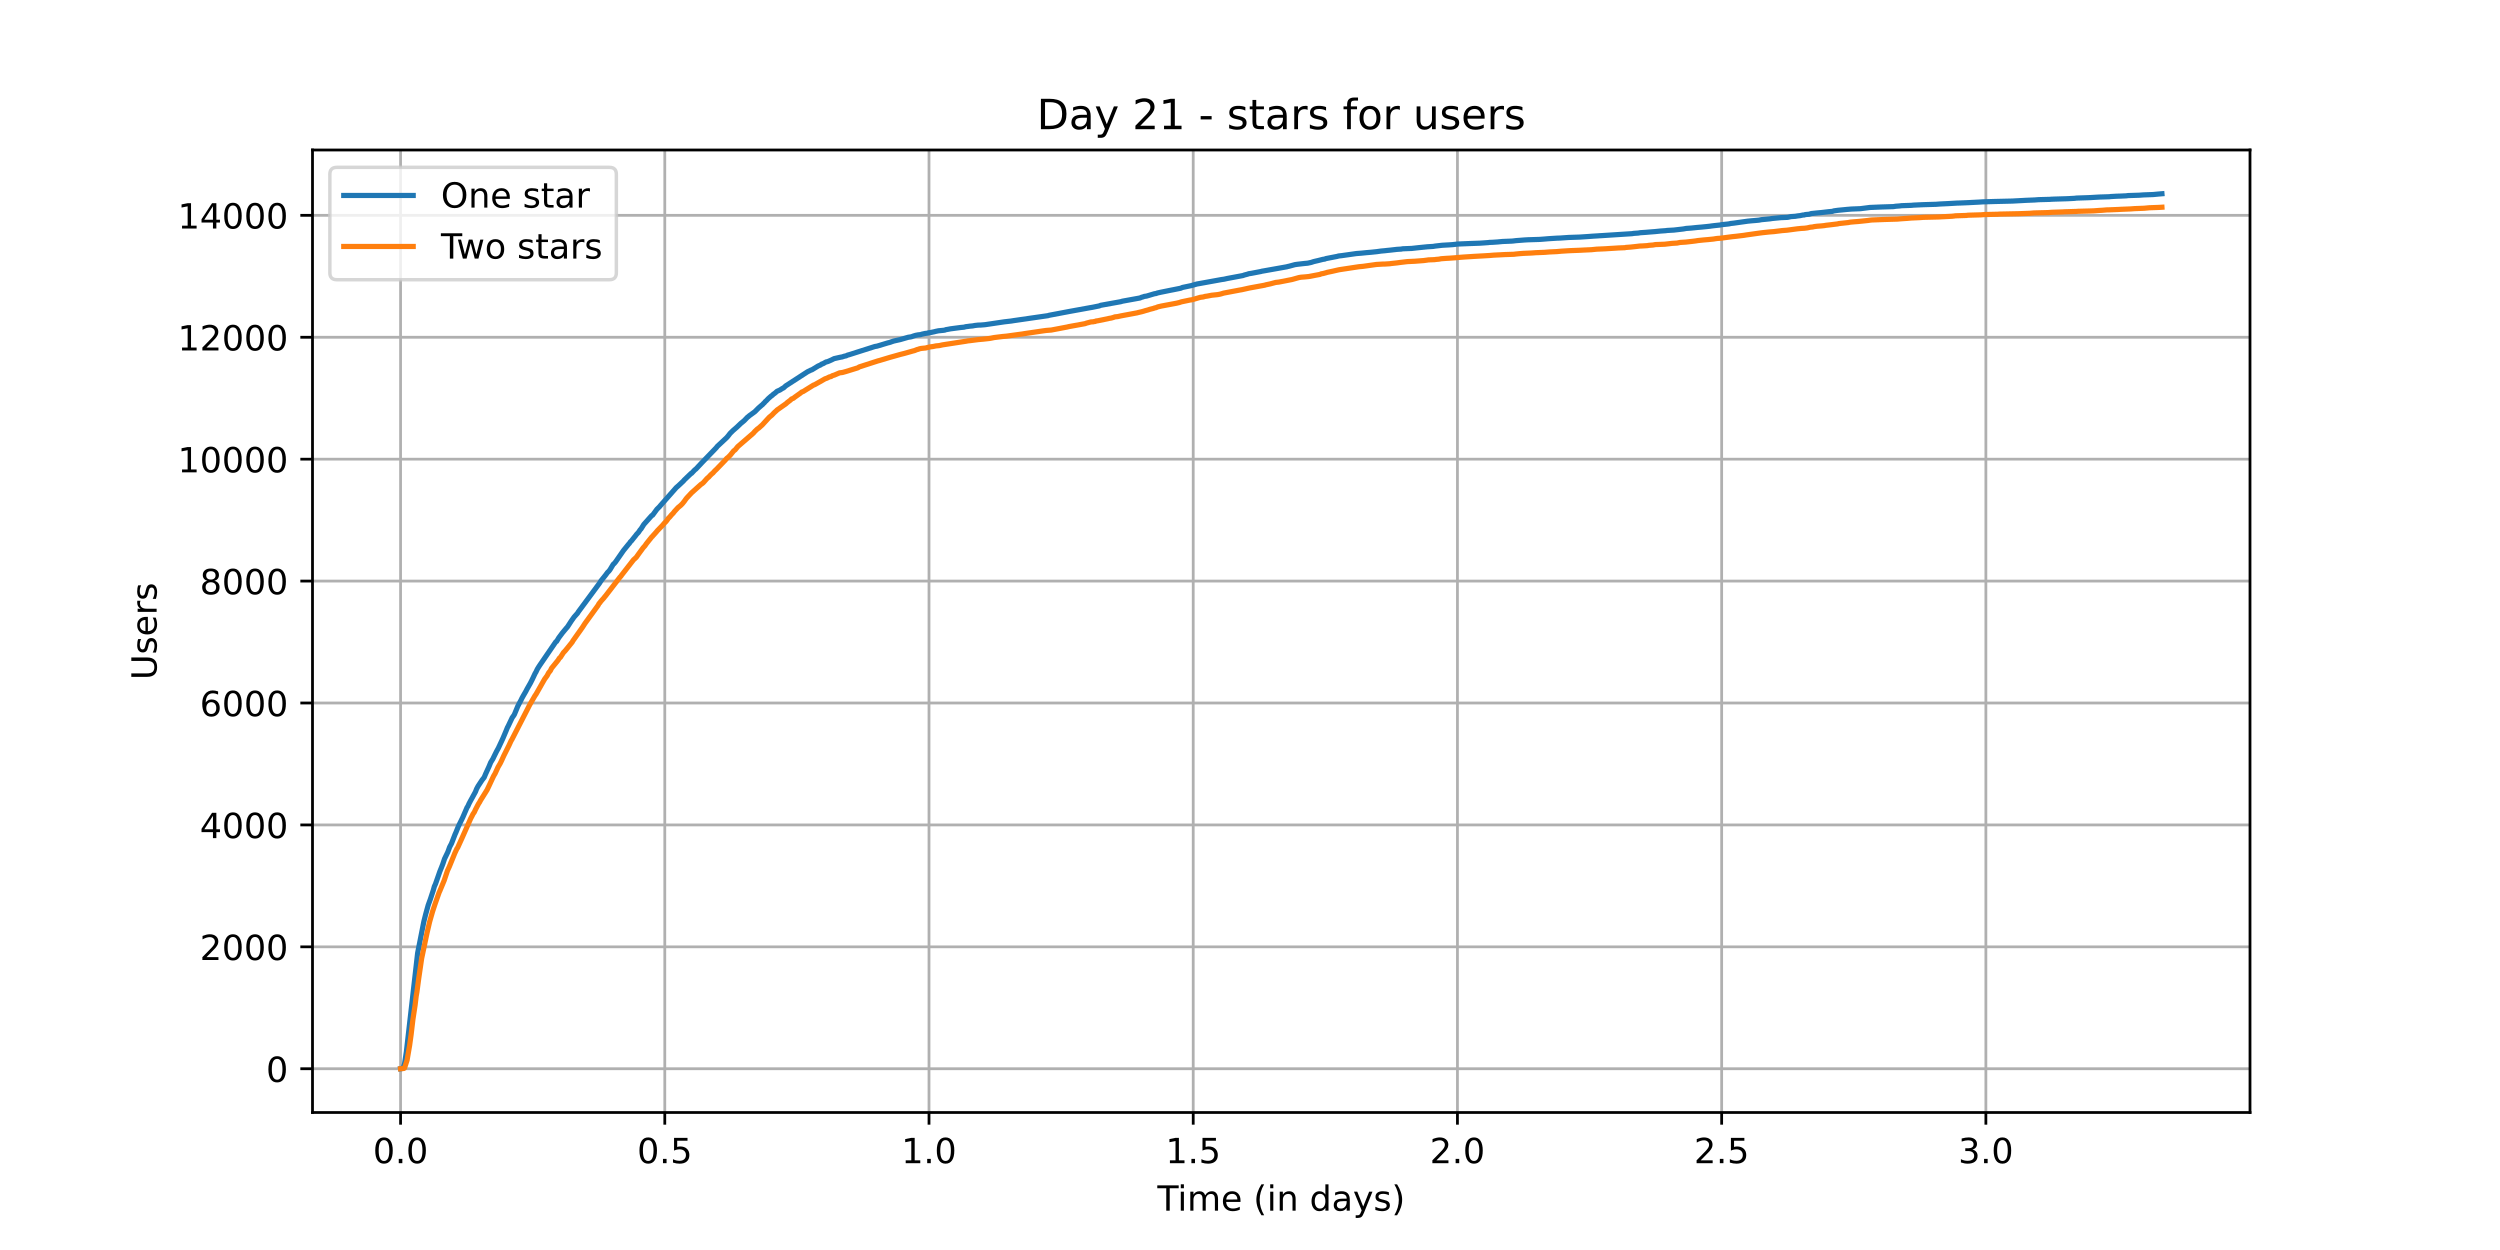 <?xml version="1.0" encoding="utf-8" standalone="no"?>
<!DOCTYPE svg PUBLIC "-//W3C//DTD SVG 1.1//EN"
  "http://www.w3.org/Graphics/SVG/1.1/DTD/svg11.dtd">
<!-- Created with matplotlib (https://matplotlib.org/) -->
<svg height="360pt" version="1.1" viewBox="0 0 720 360" width="720pt" xmlns="http://www.w3.org/2000/svg" xmlns:xlink="http://www.w3.org/1999/xlink">
 <defs>
  <style type="text/css">*{stroke-linecap:butt;stroke-linejoin:round;}</style>
 </defs>
 <g id="figure_1">
  <g id="patch_1">
   <path d="M 0 360 
L 720 360 
L 720 0 
L 0 0 
z
" style="fill:#ffffff;"/>
  </g>
  <g id="axes_1">
   <g id="patch_2">
    <path d="M 90 320.4 
L 648 320.4 
L 648 43.2 
L 90 43.2 
z
" style="fill:#ffffff;"/>
   </g>
   <g id="matplotlib.axis_1">
    <g id="xtick_1">
     <g id="line2d_1">
      <path clip-path="url(#p1a3c213fa1)" d="M 115.364 320.4 
L 115.364 43.2 
" style="fill:none;stroke:#b0b0b0;stroke-linecap:square;stroke-width:0.8;"/>
     </g>
     <g id="line2d_2">
      <defs>
       <path d="M 0 0 
L 0 3.5 
" id="m83c6075ee9" style="stroke:#000000;stroke-width:0.8;"/>
      </defs>
      <g>
       <use style="stroke:#000000;stroke-width:0.8;" x="115.364" xlink:href="#m83c6075ee9" y="320.4"/>
      </g>
     </g>
     <g id="text_1">
      <!-- 0.0 -->
      <g transform="translate(107.412 334.998)scale(0.1 -0.1)">
       <defs>
        <path d="M 31.781 66.406 
Q 24.172 66.406 20.328 58.906 
Q 16.5 51.422 16.5 36.375 
Q 16.5 21.391 20.328 13.891 
Q 24.172 6.391 31.781 6.391 
Q 39.453 6.391 43.281 13.891 
Q 47.125 21.391 47.125 36.375 
Q 47.125 51.422 43.281 58.906 
Q 39.453 66.406 31.781 66.406 
z
M 31.781 74.219 
Q 44.047 74.219 50.516 64.516 
Q 56.984 54.828 56.984 36.375 
Q 56.984 17.969 50.516 8.266 
Q 44.047 -1.422 31.781 -1.422 
Q 19.531 -1.422 13.062 8.266 
Q 6.594 17.969 6.594 36.375 
Q 6.594 54.828 13.062 64.516 
Q 19.531 74.219 31.781 74.219 
z
" id="DejaVuSans-48"/>
        <path d="M 10.688 12.406 
L 21 12.406 
L 21 0 
L 10.688 0 
z
" id="DejaVuSans-46"/>
       </defs>
       <use xlink:href="#DejaVuSans-48"/>
       <use x="63.623" xlink:href="#DejaVuSans-46"/>
       <use x="95.41" xlink:href="#DejaVuSans-48"/>
      </g>
     </g>
    </g>
    <g id="xtick_2">
     <g id="line2d_3">
      <path clip-path="url(#p1a3c213fa1)" d="M 191.458 320.4 
L 191.458 43.2 
" style="fill:none;stroke:#b0b0b0;stroke-linecap:square;stroke-width:0.8;"/>
     </g>
     <g id="line2d_4">
      <g>
       <use style="stroke:#000000;stroke-width:0.8;" x="191.458" xlink:href="#m83c6075ee9" y="320.4"/>
      </g>
     </g>
     <g id="text_2">
      <!-- 0.5 -->
      <g transform="translate(183.507 334.998)scale(0.1 -0.1)">
       <defs>
        <path d="M 10.797 72.906 
L 49.516 72.906 
L 49.516 64.594 
L 19.828 64.594 
L 19.828 46.734 
Q 21.969 47.469 24.109 47.828 
Q 26.266 48.188 28.422 48.188 
Q 40.625 48.188 47.75 41.5 
Q 54.891 34.812 54.891 23.391 
Q 54.891 11.625 47.562 5.094 
Q 40.234 -1.422 26.906 -1.422 
Q 22.312 -1.422 17.547 -0.641 
Q 12.797 0.141 7.719 1.703 
L 7.719 11.625 
Q 12.109 9.234 16.797 8.062 
Q 21.484 6.891 26.703 6.891 
Q 35.156 6.891 40.078 11.328 
Q 45.016 15.766 45.016 23.391 
Q 45.016 31 40.078 35.438 
Q 35.156 39.891 26.703 39.891 
Q 22.75 39.891 18.812 39.016 
Q 14.891 38.141 10.797 36.281 
z
" id="DejaVuSans-53"/>
       </defs>
       <use xlink:href="#DejaVuSans-48"/>
       <use x="63.623" xlink:href="#DejaVuSans-46"/>
       <use x="95.41" xlink:href="#DejaVuSans-53"/>
      </g>
     </g>
    </g>
    <g id="xtick_3">
     <g id="line2d_5">
      <path clip-path="url(#p1a3c213fa1)" d="M 267.553 320.4 
L 267.553 43.2 
" style="fill:none;stroke:#b0b0b0;stroke-linecap:square;stroke-width:0.8;"/>
     </g>
     <g id="line2d_6">
      <g>
       <use style="stroke:#000000;stroke-width:0.8;" x="267.553" xlink:href="#m83c6075ee9" y="320.4"/>
      </g>
     </g>
     <g id="text_3">
      <!-- 1.0 -->
      <g transform="translate(259.601 334.998)scale(0.1 -0.1)">
       <defs>
        <path d="M 12.406 8.297 
L 28.516 8.297 
L 28.516 63.922 
L 10.984 60.406 
L 10.984 69.391 
L 28.422 72.906 
L 38.281 72.906 
L 38.281 8.297 
L 54.391 8.297 
L 54.391 0 
L 12.406 0 
z
" id="DejaVuSans-49"/>
       </defs>
       <use xlink:href="#DejaVuSans-49"/>
       <use x="63.623" xlink:href="#DejaVuSans-46"/>
       <use x="95.41" xlink:href="#DejaVuSans-48"/>
      </g>
     </g>
    </g>
    <g id="xtick_4">
     <g id="line2d_7">
      <path clip-path="url(#p1a3c213fa1)" d="M 343.647 320.4 
L 343.647 43.2 
" style="fill:none;stroke:#b0b0b0;stroke-linecap:square;stroke-width:0.8;"/>
     </g>
     <g id="line2d_8">
      <g>
       <use style="stroke:#000000;stroke-width:0.8;" x="343.647" xlink:href="#m83c6075ee9" y="320.4"/>
      </g>
     </g>
     <g id="text_4">
      <!-- 1.5 -->
      <g transform="translate(335.696 334.998)scale(0.1 -0.1)">
       <use xlink:href="#DejaVuSans-49"/>
       <use x="63.623" xlink:href="#DejaVuSans-46"/>
       <use x="95.41" xlink:href="#DejaVuSans-53"/>
      </g>
     </g>
    </g>
    <g id="xtick_5">
     <g id="line2d_9">
      <path clip-path="url(#p1a3c213fa1)" d="M 419.742 320.4 
L 419.742 43.2 
" style="fill:none;stroke:#b0b0b0;stroke-linecap:square;stroke-width:0.8;"/>
     </g>
     <g id="line2d_10">
      <g>
       <use style="stroke:#000000;stroke-width:0.8;" x="419.742" xlink:href="#m83c6075ee9" y="320.4"/>
      </g>
     </g>
     <g id="text_5">
      <!-- 2.0 -->
      <g transform="translate(411.791 334.998)scale(0.1 -0.1)">
       <defs>
        <path d="M 19.188 8.297 
L 53.609 8.297 
L 53.609 0 
L 7.328 0 
L 7.328 8.297 
Q 12.938 14.109 22.625 23.891 
Q 32.328 33.688 34.812 36.531 
Q 39.547 41.844 41.422 45.531 
Q 43.312 49.219 43.312 52.781 
Q 43.312 58.594 39.234 62.25 
Q 35.156 65.922 28.609 65.922 
Q 23.969 65.922 18.812 64.312 
Q 13.672 62.703 7.812 59.422 
L 7.812 69.391 
Q 13.766 71.781 18.938 73 
Q 24.125 74.219 28.422 74.219 
Q 39.75 74.219 46.484 68.547 
Q 53.219 62.891 53.219 53.422 
Q 53.219 48.922 51.531 44.891 
Q 49.859 40.875 45.406 35.406 
Q 44.188 33.984 37.641 27.219 
Q 31.109 20.453 19.188 8.297 
z
" id="DejaVuSans-50"/>
       </defs>
       <use xlink:href="#DejaVuSans-50"/>
       <use x="63.623" xlink:href="#DejaVuSans-46"/>
       <use x="95.41" xlink:href="#DejaVuSans-48"/>
      </g>
     </g>
    </g>
    <g id="xtick_6">
     <g id="line2d_11">
      <path clip-path="url(#p1a3c213fa1)" d="M 495.837 320.4 
L 495.837 43.2 
" style="fill:none;stroke:#b0b0b0;stroke-linecap:square;stroke-width:0.8;"/>
     </g>
     <g id="line2d_12">
      <g>
       <use style="stroke:#000000;stroke-width:0.8;" x="495.837" xlink:href="#m83c6075ee9" y="320.4"/>
      </g>
     </g>
     <g id="text_6">
      <!-- 2.5 -->
      <g transform="translate(487.885 334.998)scale(0.1 -0.1)">
       <use xlink:href="#DejaVuSans-50"/>
       <use x="63.623" xlink:href="#DejaVuSans-46"/>
       <use x="95.41" xlink:href="#DejaVuSans-53"/>
      </g>
     </g>
    </g>
    <g id="xtick_7">
     <g id="line2d_13">
      <path clip-path="url(#p1a3c213fa1)" d="M 571.931 320.4 
L 571.931 43.2 
" style="fill:none;stroke:#b0b0b0;stroke-linecap:square;stroke-width:0.8;"/>
     </g>
     <g id="line2d_14">
      <g>
       <use style="stroke:#000000;stroke-width:0.8;" x="571.931" xlink:href="#m83c6075ee9" y="320.4"/>
      </g>
     </g>
     <g id="text_7">
      <!-- 3.0 -->
      <g transform="translate(563.98 334.998)scale(0.1 -0.1)">
       <defs>
        <path d="M 40.578 39.312 
Q 47.656 37.797 51.625 33 
Q 55.609 28.219 55.609 21.188 
Q 55.609 10.406 48.188 4.484 
Q 40.766 -1.422 27.094 -1.422 
Q 22.516 -1.422 17.656 -0.516 
Q 12.797 0.391 7.625 2.203 
L 7.625 11.719 
Q 11.719 9.328 16.594 8.109 
Q 21.484 6.891 26.812 6.891 
Q 36.078 6.891 40.938 10.547 
Q 45.797 14.203 45.797 21.188 
Q 45.797 27.641 41.281 31.266 
Q 36.766 34.906 28.719 34.906 
L 20.219 34.906 
L 20.219 43.016 
L 29.109 43.016 
Q 36.375 43.016 40.234 45.922 
Q 44.094 48.828 44.094 54.297 
Q 44.094 59.906 40.109 62.906 
Q 36.141 65.922 28.719 65.922 
Q 24.656 65.922 20.016 65.031 
Q 15.375 64.156 9.812 62.312 
L 9.812 71.094 
Q 15.438 72.656 20.344 73.438 
Q 25.25 74.219 29.594 74.219 
Q 40.828 74.219 47.359 69.109 
Q 53.906 64.016 53.906 55.328 
Q 53.906 49.266 50.438 45.094 
Q 46.969 40.922 40.578 39.312 
z
" id="DejaVuSans-51"/>
       </defs>
       <use xlink:href="#DejaVuSans-51"/>
       <use x="63.623" xlink:href="#DejaVuSans-46"/>
       <use x="95.41" xlink:href="#DejaVuSans-48"/>
      </g>
     </g>
    </g>
    <g id="text_8">
     <!-- Time (in days) -->
     <g transform="translate(333.327 348.677)scale(0.1 -0.1)">
      <defs>
       <path d="M -0.297 72.906 
L 61.375 72.906 
L 61.375 64.594 
L 35.5 64.594 
L 35.5 0 
L 25.594 0 
L 25.594 64.594 
L -0.297 64.594 
z
" id="DejaVuSans-84"/>
       <path d="M 9.422 54.688 
L 18.406 54.688 
L 18.406 0 
L 9.422 0 
z
M 9.422 75.984 
L 18.406 75.984 
L 18.406 64.594 
L 9.422 64.594 
z
" id="DejaVuSans-105"/>
       <path d="M 52 44.188 
Q 55.375 50.25 60.062 53.125 
Q 64.75 56 71.094 56 
Q 79.641 56 84.281 50.016 
Q 88.922 44.047 88.922 33.016 
L 88.922 0 
L 79.891 0 
L 79.891 32.719 
Q 79.891 40.578 77.094 44.375 
Q 74.312 48.188 68.609 48.188 
Q 61.625 48.188 57.562 43.547 
Q 53.516 38.922 53.516 30.906 
L 53.516 0 
L 44.484 0 
L 44.484 32.719 
Q 44.484 40.625 41.703 44.406 
Q 38.922 48.188 33.109 48.188 
Q 26.219 48.188 22.156 43.531 
Q 18.109 38.875 18.109 30.906 
L 18.109 0 
L 9.078 0 
L 9.078 54.688 
L 18.109 54.688 
L 18.109 46.188 
Q 21.188 51.219 25.484 53.609 
Q 29.781 56 35.688 56 
Q 41.656 56 45.828 52.969 
Q 50 49.953 52 44.188 
z
" id="DejaVuSans-109"/>
       <path d="M 56.203 29.594 
L 56.203 25.203 
L 14.891 25.203 
Q 15.484 15.922 20.484 11.062 
Q 25.484 6.203 34.422 6.203 
Q 39.594 6.203 44.453 7.469 
Q 49.312 8.734 54.109 11.281 
L 54.109 2.781 
Q 49.266 0.734 44.188 -0.344 
Q 39.109 -1.422 33.891 -1.422 
Q 20.797 -1.422 13.156 6.188 
Q 5.516 13.812 5.516 26.812 
Q 5.516 40.234 12.766 48.109 
Q 20.016 56 32.328 56 
Q 43.359 56 49.781 48.891 
Q 56.203 41.797 56.203 29.594 
z
M 47.219 32.234 
Q 47.125 39.594 43.094 43.984 
Q 39.062 48.391 32.422 48.391 
Q 24.906 48.391 20.391 44.141 
Q 15.875 39.891 15.188 32.172 
z
" id="DejaVuSans-101"/>
       <path id="DejaVuSans-32"/>
       <path d="M 31 75.875 
Q 24.469 64.656 21.281 53.656 
Q 18.109 42.672 18.109 31.391 
Q 18.109 20.125 21.312 9.062 
Q 24.516 -2 31 -13.188 
L 23.188 -13.188 
Q 15.875 -1.703 12.234 9.375 
Q 8.594 20.453 8.594 31.391 
Q 8.594 42.281 12.203 53.312 
Q 15.828 64.359 23.188 75.875 
z
" id="DejaVuSans-40"/>
       <path d="M 54.891 33.016 
L 54.891 0 
L 45.906 0 
L 45.906 32.719 
Q 45.906 40.484 42.875 44.328 
Q 39.844 48.188 33.797 48.188 
Q 26.516 48.188 22.312 43.547 
Q 18.109 38.922 18.109 30.906 
L 18.109 0 
L 9.078 0 
L 9.078 54.688 
L 18.109 54.688 
L 18.109 46.188 
Q 21.344 51.125 25.703 53.562 
Q 30.078 56 35.797 56 
Q 45.219 56 50.047 50.172 
Q 54.891 44.344 54.891 33.016 
z
" id="DejaVuSans-110"/>
       <path d="M 45.406 46.391 
L 45.406 75.984 
L 54.391 75.984 
L 54.391 0 
L 45.406 0 
L 45.406 8.203 
Q 42.578 3.328 38.25 0.953 
Q 33.938 -1.422 27.875 -1.422 
Q 17.969 -1.422 11.734 6.484 
Q 5.516 14.406 5.516 27.297 
Q 5.516 40.188 11.734 48.094 
Q 17.969 56 27.875 56 
Q 33.938 56 38.25 53.625 
Q 42.578 51.266 45.406 46.391 
z
M 14.797 27.297 
Q 14.797 17.391 18.875 11.75 
Q 22.953 6.109 30.078 6.109 
Q 37.203 6.109 41.297 11.75 
Q 45.406 17.391 45.406 27.297 
Q 45.406 37.203 41.297 42.844 
Q 37.203 48.484 30.078 48.484 
Q 22.953 48.484 18.875 42.844 
Q 14.797 37.203 14.797 27.297 
z
" id="DejaVuSans-100"/>
       <path d="M 34.281 27.484 
Q 23.391 27.484 19.188 25 
Q 14.984 22.516 14.984 16.5 
Q 14.984 11.719 18.141 8.906 
Q 21.297 6.109 26.703 6.109 
Q 34.188 6.109 38.703 11.406 
Q 43.219 16.703 43.219 25.484 
L 43.219 27.484 
z
M 52.203 31.203 
L 52.203 0 
L 43.219 0 
L 43.219 8.297 
Q 40.141 3.328 35.547 0.953 
Q 30.953 -1.422 24.312 -1.422 
Q 15.922 -1.422 10.953 3.297 
Q 6 8.016 6 15.922 
Q 6 25.141 12.172 29.828 
Q 18.359 34.516 30.609 34.516 
L 43.219 34.516 
L 43.219 35.406 
Q 43.219 41.609 39.141 45 
Q 35.062 48.391 27.688 48.391 
Q 23 48.391 18.547 47.266 
Q 14.109 46.141 10.016 43.891 
L 10.016 52.203 
Q 14.938 54.109 19.578 55.047 
Q 24.219 56 28.609 56 
Q 40.484 56 46.344 49.844 
Q 52.203 43.703 52.203 31.203 
z
" id="DejaVuSans-97"/>
       <path d="M 32.172 -5.078 
Q 28.375 -14.844 24.75 -17.812 
Q 21.141 -20.797 15.094 -20.797 
L 7.906 -20.797 
L 7.906 -13.281 
L 13.188 -13.281 
Q 16.891 -13.281 18.938 -11.516 
Q 21 -9.766 23.484 -3.219 
L 25.094 0.875 
L 2.984 54.688 
L 12.5 54.688 
L 29.594 11.922 
L 46.688 54.688 
L 56.203 54.688 
z
" id="DejaVuSans-121"/>
       <path d="M 44.281 53.078 
L 44.281 44.578 
Q 40.484 46.531 36.375 47.5 
Q 32.281 48.484 27.875 48.484 
Q 21.188 48.484 17.844 46.438 
Q 14.5 44.391 14.5 40.281 
Q 14.5 37.156 16.891 35.375 
Q 19.281 33.594 26.516 31.984 
L 29.594 31.297 
Q 39.156 29.25 43.188 25.516 
Q 47.219 21.781 47.219 15.094 
Q 47.219 7.469 41.188 3.016 
Q 35.156 -1.422 24.609 -1.422 
Q 20.219 -1.422 15.453 -0.562 
Q 10.688 0.297 5.422 2 
L 5.422 11.281 
Q 10.406 8.688 15.234 7.391 
Q 20.062 6.109 24.812 6.109 
Q 31.156 6.109 34.562 8.281 
Q 37.984 10.453 37.984 14.406 
Q 37.984 18.062 35.516 20.016 
Q 33.062 21.969 24.703 23.781 
L 21.578 24.516 
Q 13.234 26.266 9.516 29.906 
Q 5.812 33.547 5.812 39.891 
Q 5.812 47.609 11.281 51.797 
Q 16.75 56 26.812 56 
Q 31.781 56 36.172 55.266 
Q 40.578 54.547 44.281 53.078 
z
" id="DejaVuSans-115"/>
       <path d="M 8.016 75.875 
L 15.828 75.875 
Q 23.141 64.359 26.781 53.312 
Q 30.422 42.281 30.422 31.391 
Q 30.422 20.453 26.781 9.375 
Q 23.141 -1.703 15.828 -13.188 
L 8.016 -13.188 
Q 14.5 -2 17.703 9.062 
Q 20.906 20.125 20.906 31.391 
Q 20.906 42.672 17.703 53.656 
Q 14.5 64.656 8.016 75.875 
z
" id="DejaVuSans-41"/>
      </defs>
      <use xlink:href="#DejaVuSans-84"/>
      <use x="57.959" xlink:href="#DejaVuSans-105"/>
      <use x="85.742" xlink:href="#DejaVuSans-109"/>
      <use x="183.154" xlink:href="#DejaVuSans-101"/>
      <use x="244.678" xlink:href="#DejaVuSans-32"/>
      <use x="276.465" xlink:href="#DejaVuSans-40"/>
      <use x="315.479" xlink:href="#DejaVuSans-105"/>
      <use x="343.262" xlink:href="#DejaVuSans-110"/>
      <use x="406.641" xlink:href="#DejaVuSans-32"/>
      <use x="438.428" xlink:href="#DejaVuSans-100"/>
      <use x="501.904" xlink:href="#DejaVuSans-97"/>
      <use x="563.184" xlink:href="#DejaVuSans-121"/>
      <use x="622.363" xlink:href="#DejaVuSans-115"/>
      <use x="674.463" xlink:href="#DejaVuSans-41"/>
     </g>
    </g>
   </g>
   <g id="matplotlib.axis_2">
    <g id="ytick_1">
     <g id="line2d_15">
      <path clip-path="url(#p1a3c213fa1)" d="M 90 307.8 
L 648 307.8 
" style="fill:none;stroke:#b0b0b0;stroke-linecap:square;stroke-width:0.8;"/>
     </g>
     <g id="line2d_16">
      <defs>
       <path d="M 0 0 
L -3.5 0 
" id="m1f98e292b9" style="stroke:#000000;stroke-width:0.8;"/>
      </defs>
      <g>
       <use style="stroke:#000000;stroke-width:0.8;" x="90" xlink:href="#m1f98e292b9" y="307.8"/>
      </g>
     </g>
     <g id="text_9">
      <!-- 0 -->
      <g transform="translate(76.638 311.599)scale(0.1 -0.1)">
       <use xlink:href="#DejaVuSans-48"/>
      </g>
     </g>
    </g>
    <g id="ytick_2">
     <g id="line2d_17">
      <path clip-path="url(#p1a3c213fa1)" d="M 90 272.688 
L 648 272.688 
" style="fill:none;stroke:#b0b0b0;stroke-linecap:square;stroke-width:0.8;"/>
     </g>
     <g id="line2d_18">
      <g>
       <use style="stroke:#000000;stroke-width:0.8;" x="90" xlink:href="#m1f98e292b9" y="272.688"/>
      </g>
     </g>
     <g id="text_10">
      <!-- 2000 -->
      <g transform="translate(57.55 276.487)scale(0.1 -0.1)">
       <use xlink:href="#DejaVuSans-50"/>
       <use x="63.623" xlink:href="#DejaVuSans-48"/>
       <use x="127.246" xlink:href="#DejaVuSans-48"/>
       <use x="190.869" xlink:href="#DejaVuSans-48"/>
      </g>
     </g>
    </g>
    <g id="ytick_3">
     <g id="line2d_19">
      <path clip-path="url(#p1a3c213fa1)" d="M 90 237.576 
L 648 237.576 
" style="fill:none;stroke:#b0b0b0;stroke-linecap:square;stroke-width:0.8;"/>
     </g>
     <g id="line2d_20">
      <g>
       <use style="stroke:#000000;stroke-width:0.8;" x="90" xlink:href="#m1f98e292b9" y="237.576"/>
      </g>
     </g>
     <g id="text_11">
      <!-- 4000 -->
      <g transform="translate(57.55 241.375)scale(0.1 -0.1)">
       <defs>
        <path d="M 37.797 64.312 
L 12.891 25.391 
L 37.797 25.391 
z
M 35.203 72.906 
L 47.609 72.906 
L 47.609 25.391 
L 58.016 25.391 
L 58.016 17.188 
L 47.609 17.188 
L 47.609 0 
L 37.797 0 
L 37.797 17.188 
L 4.891 17.188 
L 4.891 26.703 
z
" id="DejaVuSans-52"/>
       </defs>
       <use xlink:href="#DejaVuSans-52"/>
       <use x="63.623" xlink:href="#DejaVuSans-48"/>
       <use x="127.246" xlink:href="#DejaVuSans-48"/>
       <use x="190.869" xlink:href="#DejaVuSans-48"/>
      </g>
     </g>
    </g>
    <g id="ytick_4">
     <g id="line2d_21">
      <path clip-path="url(#p1a3c213fa1)" d="M 90 202.464 
L 648 202.464 
" style="fill:none;stroke:#b0b0b0;stroke-linecap:square;stroke-width:0.8;"/>
     </g>
     <g id="line2d_22">
      <g>
       <use style="stroke:#000000;stroke-width:0.8;" x="90" xlink:href="#m1f98e292b9" y="202.464"/>
      </g>
     </g>
     <g id="text_12">
      <!-- 6000 -->
      <g transform="translate(57.55 206.263)scale(0.1 -0.1)">
       <defs>
        <path d="M 33.016 40.375 
Q 26.375 40.375 22.484 35.828 
Q 18.609 31.297 18.609 23.391 
Q 18.609 15.531 22.484 10.953 
Q 26.375 6.391 33.016 6.391 
Q 39.656 6.391 43.531 10.953 
Q 47.406 15.531 47.406 23.391 
Q 47.406 31.297 43.531 35.828 
Q 39.656 40.375 33.016 40.375 
z
M 52.594 71.297 
L 52.594 62.312 
Q 48.875 64.062 45.094 64.984 
Q 41.312 65.922 37.594 65.922 
Q 27.828 65.922 22.672 59.328 
Q 17.531 52.734 16.797 39.406 
Q 19.672 43.656 24.016 45.922 
Q 28.375 48.188 33.594 48.188 
Q 44.578 48.188 50.953 41.516 
Q 57.328 34.859 57.328 23.391 
Q 57.328 12.156 50.688 5.359 
Q 44.047 -1.422 33.016 -1.422 
Q 20.359 -1.422 13.672 8.266 
Q 6.984 17.969 6.984 36.375 
Q 6.984 53.656 15.188 63.938 
Q 23.391 74.219 37.203 74.219 
Q 40.922 74.219 44.703 73.484 
Q 48.484 72.75 52.594 71.297 
z
" id="DejaVuSans-54"/>
       </defs>
       <use xlink:href="#DejaVuSans-54"/>
       <use x="63.623" xlink:href="#DejaVuSans-48"/>
       <use x="127.246" xlink:href="#DejaVuSans-48"/>
       <use x="190.869" xlink:href="#DejaVuSans-48"/>
      </g>
     </g>
    </g>
    <g id="ytick_5">
     <g id="line2d_23">
      <path clip-path="url(#p1a3c213fa1)" d="M 90 167.351 
L 648 167.351 
" style="fill:none;stroke:#b0b0b0;stroke-linecap:square;stroke-width:0.8;"/>
     </g>
     <g id="line2d_24">
      <g>
       <use style="stroke:#000000;stroke-width:0.8;" x="90" xlink:href="#m1f98e292b9" y="167.351"/>
      </g>
     </g>
     <g id="text_13">
      <!-- 8000 -->
      <g transform="translate(57.55 171.151)scale(0.1 -0.1)">
       <defs>
        <path d="M 31.781 34.625 
Q 24.75 34.625 20.719 30.859 
Q 16.703 27.094 16.703 20.516 
Q 16.703 13.922 20.719 10.156 
Q 24.75 6.391 31.781 6.391 
Q 38.812 6.391 42.859 10.172 
Q 46.922 13.969 46.922 20.516 
Q 46.922 27.094 42.891 30.859 
Q 38.875 34.625 31.781 34.625 
z
M 21.922 38.812 
Q 15.578 40.375 12.031 44.719 
Q 8.5 49.078 8.5 55.328 
Q 8.5 64.062 14.719 69.141 
Q 20.953 74.219 31.781 74.219 
Q 42.672 74.219 48.875 69.141 
Q 55.078 64.062 55.078 55.328 
Q 55.078 49.078 51.531 44.719 
Q 48 40.375 41.703 38.812 
Q 48.828 37.156 52.797 32.312 
Q 56.781 27.484 56.781 20.516 
Q 56.781 9.906 50.312 4.234 
Q 43.844 -1.422 31.781 -1.422 
Q 19.734 -1.422 13.25 4.234 
Q 6.781 9.906 6.781 20.516 
Q 6.781 27.484 10.781 32.312 
Q 14.797 37.156 21.922 38.812 
z
M 18.312 54.391 
Q 18.312 48.734 21.844 45.562 
Q 25.391 42.391 31.781 42.391 
Q 38.141 42.391 41.719 45.562 
Q 45.312 48.734 45.312 54.391 
Q 45.312 60.062 41.719 63.234 
Q 38.141 66.406 31.781 66.406 
Q 25.391 66.406 21.844 63.234 
Q 18.312 60.062 18.312 54.391 
z
" id="DejaVuSans-56"/>
       </defs>
       <use xlink:href="#DejaVuSans-56"/>
       <use x="63.623" xlink:href="#DejaVuSans-48"/>
       <use x="127.246" xlink:href="#DejaVuSans-48"/>
       <use x="190.869" xlink:href="#DejaVuSans-48"/>
      </g>
     </g>
    </g>
    <g id="ytick_6">
     <g id="line2d_25">
      <path clip-path="url(#p1a3c213fa1)" d="M 90 132.239 
L 648 132.239 
" style="fill:none;stroke:#b0b0b0;stroke-linecap:square;stroke-width:0.8;"/>
     </g>
     <g id="line2d_26">
      <g>
       <use style="stroke:#000000;stroke-width:0.8;" x="90" xlink:href="#m1f98e292b9" y="132.239"/>
      </g>
     </g>
     <g id="text_14">
      <!-- 10000 -->
      <g transform="translate(51.188 136.038)scale(0.1 -0.1)">
       <use xlink:href="#DejaVuSans-49"/>
       <use x="63.623" xlink:href="#DejaVuSans-48"/>
       <use x="127.246" xlink:href="#DejaVuSans-48"/>
       <use x="190.869" xlink:href="#DejaVuSans-48"/>
       <use x="254.492" xlink:href="#DejaVuSans-48"/>
      </g>
     </g>
    </g>
    <g id="ytick_7">
     <g id="line2d_27">
      <path clip-path="url(#p1a3c213fa1)" d="M 90 97.127 
L 648 97.127 
" style="fill:none;stroke:#b0b0b0;stroke-linecap:square;stroke-width:0.8;"/>
     </g>
     <g id="line2d_28">
      <g>
       <use style="stroke:#000000;stroke-width:0.8;" x="90" xlink:href="#m1f98e292b9" y="97.127"/>
      </g>
     </g>
     <g id="text_15">
      <!-- 12000 -->
      <g transform="translate(51.188 100.926)scale(0.1 -0.1)">
       <use xlink:href="#DejaVuSans-49"/>
       <use x="63.623" xlink:href="#DejaVuSans-50"/>
       <use x="127.246" xlink:href="#DejaVuSans-48"/>
       <use x="190.869" xlink:href="#DejaVuSans-48"/>
       <use x="254.492" xlink:href="#DejaVuSans-48"/>
      </g>
     </g>
    </g>
    <g id="ytick_8">
     <g id="line2d_29">
      <path clip-path="url(#p1a3c213fa1)" d="M 90 62.015 
L 648 62.015 
" style="fill:none;stroke:#b0b0b0;stroke-linecap:square;stroke-width:0.8;"/>
     </g>
     <g id="line2d_30">
      <g>
       <use style="stroke:#000000;stroke-width:0.8;" x="90" xlink:href="#m1f98e292b9" y="62.015"/>
      </g>
     </g>
     <g id="text_16">
      <!-- 14000 -->
      <g transform="translate(51.188 65.814)scale(0.1 -0.1)">
       <use xlink:href="#DejaVuSans-49"/>
       <use x="63.623" xlink:href="#DejaVuSans-52"/>
       <use x="127.246" xlink:href="#DejaVuSans-48"/>
       <use x="190.869" xlink:href="#DejaVuSans-48"/>
       <use x="254.492" xlink:href="#DejaVuSans-48"/>
      </g>
     </g>
    </g>
    <g id="text_17">
     <!-- Users -->
     <g transform="translate(45.108 195.801)rotate(-90)scale(0.1 -0.1)">
      <defs>
       <path d="M 8.688 72.906 
L 18.609 72.906 
L 18.609 28.609 
Q 18.609 16.891 22.844 11.734 
Q 27.094 6.594 36.625 6.594 
Q 46.094 6.594 50.344 11.734 
Q 54.594 16.891 54.594 28.609 
L 54.594 72.906 
L 64.5 72.906 
L 64.5 27.391 
Q 64.5 13.141 57.438 5.859 
Q 50.391 -1.422 36.625 -1.422 
Q 22.797 -1.422 15.734 5.859 
Q 8.688 13.141 8.688 27.391 
z
" id="DejaVuSans-85"/>
       <path d="M 41.109 46.297 
Q 39.594 47.172 37.812 47.578 
Q 36.031 48 33.891 48 
Q 26.266 48 22.188 43.047 
Q 18.109 38.094 18.109 28.812 
L 18.109 0 
L 9.078 0 
L 9.078 54.688 
L 18.109 54.688 
L 18.109 46.188 
Q 20.953 51.172 25.484 53.578 
Q 30.031 56 36.531 56 
Q 37.453 56 38.578 55.875 
Q 39.703 55.766 41.062 55.516 
z
" id="DejaVuSans-114"/>
      </defs>
      <use xlink:href="#DejaVuSans-85"/>
      <use x="73.193" xlink:href="#DejaVuSans-115"/>
      <use x="125.293" xlink:href="#DejaVuSans-101"/>
      <use x="186.816" xlink:href="#DejaVuSans-114"/>
      <use x="227.93" xlink:href="#DejaVuSans-115"/>
     </g>
    </g>
   </g>
   <g id="line2d_31">
    <path clip-path="url(#p1a3c213fa1)" d="M 115.364 307.8 
L 115.984 307.712 
L 116.088 307.642 
L 116.507 306.396 
L 117.03 302.972 
L 120.28 274.479 
L 122.059 265.455 
L 122.584 263.348 
L 123.317 260.697 
L 123.945 258.959 
L 124.782 256.413 
L 125.097 255.29 
L 125.411 254.605 
L 126.353 251.919 
L 126.669 251.006 
L 127.086 249.97 
L 127.505 248.899 
L 128.028 247.337 
L 128.973 245.388 
L 129.496 243.949 
L 130.019 242.965 
L 131.067 240.262 
L 131.277 239.805 
L 132.009 237.997 
L 133.265 235.434 
L 134.523 232.52 
L 134.733 232.239 
L 135.046 231.519 
L 135.569 230.518 
L 135.779 230.149 
L 136.931 228.043 
L 137.246 227.235 
L 137.665 226.445 
L 138.817 224.69 
L 139.444 223.882 
L 139.864 222.881 
L 140.806 220.827 
L 141.329 219.563 
L 141.958 218.545 
L 142.273 217.878 
L 143.006 216.403 
L 143.529 215.455 
L 144.577 213.208 
L 144.891 212.523 
L 145.729 210.539 
L 146.148 209.503 
L 146.356 209.135 
L 147.51 206.695 
L 147.928 206.115 
L 148.137 205.782 
L 148.879 203.991 
L 149.088 203.464 
L 149.717 202.253 
L 149.927 201.884 
L 150.346 201.024 
L 150.66 200.462 
L 150.973 199.918 
L 151.392 199.198 
L 151.812 198.39 
L 152.754 196.74 
L 153.279 195.704 
L 154.116 193.931 
L 154.325 193.598 
L 154.744 192.72 
L 155.164 192.035 
L 155.477 191.561 
L 160.087 184.82 
L 160.296 184.732 
L 160.925 183.679 
L 161.972 182.274 
L 163.124 180.887 
L 163.333 180.676 
L 163.648 180.22 
L 164.485 178.921 
L 165.324 177.727 
L 166.162 176.779 
L 166.266 176.691 
L 166.58 176.182 
L 172.655 167.966 
L 173.072 167.299 
L 174.434 165.596 
L 174.959 164.876 
L 175.376 164.472 
L 175.692 164.051 
L 176.634 162.488 
L 176.844 162.348 
L 177.263 161.856 
L 179.567 158.538 
L 181.032 156.73 
L 181.242 156.519 
L 181.555 156.045 
L 181.871 155.747 
L 182.08 155.483 
L 182.707 154.693 
L 182.917 154.448 
L 183.336 153.886 
L 183.859 153.342 
L 184.384 152.552 
L 184.594 152.358 
L 185.431 151.024 
L 187.735 148.443 
L 187.944 148.373 
L 189.202 146.653 
L 189.935 145.933 
L 190.248 145.547 
L 194.752 140.438 
L 195.277 139.981 
L 195.904 139.402 
L 196.847 138.507 
L 197.056 138.243 
L 199.047 136.33 
L 199.152 136.33 
L 200.095 135.329 
L 200.408 135.101 
L 202.085 133.31 
L 206.276 128.956 
L 206.589 128.552 
L 207.324 127.868 
L 209.314 126.007 
L 209.733 125.515 
L 210.258 124.831 
L 211.095 124.005 
L 212.249 123.005 
L 213.401 121.899 
L 213.716 121.653 
L 214.345 121.126 
L 215.287 120.143 
L 215.497 120.003 
L 215.81 119.722 
L 217.383 118.581 
L 218.431 117.527 
L 219.374 116.702 
L 219.583 116.544 
L 219.899 116.193 
L 220.108 116.017 
L 220.422 115.631 
L 220.631 115.473 
L 220.945 115.14 
L 221.26 114.806 
L 222.099 114.069 
L 222.412 113.858 
L 222.727 113.542 
L 223.041 113.331 
L 223.356 113.085 
L 223.776 112.699 
L 224.612 112.331 
L 225.347 111.857 
L 225.662 111.716 
L 226.289 111.137 
L 232.576 107.064 
L 233.31 106.713 
L 233.518 106.59 
L 233.833 106.502 
L 235.614 105.413 
L 236.347 105.097 
L 236.662 104.834 
L 236.976 104.764 
L 237.918 104.237 
L 238.234 104.185 
L 238.653 104.027 
L 239.489 103.658 
L 240.224 103.289 
L 241.689 102.956 
L 242.109 102.868 
L 242.528 102.798 
L 243.157 102.587 
L 243.68 102.482 
L 244.099 102.271 
L 244.518 102.166 
L 251.959 99.796 
L 252.586 99.69 
L 255.728 98.742 
L 256.042 98.672 
L 256.461 98.549 
L 256.671 98.461 
L 257.403 98.215 
L 259.29 97.794 
L 261.594 97.127 
L 262.223 97.039 
L 262.536 96.969 
L 263.059 96.776 
L 263.688 96.583 
L 264.421 96.442 
L 265.156 96.372 
L 265.469 96.249 
L 266.411 96.039 
L 267.04 95.968 
L 267.354 95.863 
L 267.877 95.793 
L 268.402 95.687 
L 269.135 95.529 
L 269.448 95.442 
L 270.287 95.266 
L 271.752 95.126 
L 272.171 95.055 
L 272.381 94.95 
L 273.01 94.845 
L 273.743 94.704 
L 276.675 94.318 
L 277.618 94.23 
L 278.141 94.09 
L 278.875 94.002 
L 279.189 93.949 
L 280.131 93.862 
L 280.76 93.739 
L 281.703 93.633 
L 282.435 93.616 
L 283.693 93.51 
L 289.243 92.685 
L 291.234 92.457 
L 291.863 92.352 
L 296.574 91.667 
L 297.309 91.562 
L 301.811 90.912 
L 302.127 90.807 
L 307.048 89.876 
L 307.781 89.736 
L 313.96 88.612 
L 314.589 88.507 
L 316.578 88.103 
L 316.997 87.928 
L 322.757 86.892 
L 323.282 86.734 
L 328.307 85.821 
L 328.832 85.593 
L 329.145 85.522 
L 329.565 85.364 
L 330.194 85.277 
L 332.497 84.592 
L 332.917 84.539 
L 333.336 84.381 
L 334.278 84.171 
L 337.211 83.574 
L 337.944 83.433 
L 340.038 83.012 
L 340.563 82.784 
L 343.079 82.257 
L 344.754 81.783 
L 345.382 81.678 
L 351.562 80.554 
L 351.877 80.501 
L 352.506 80.414 
L 353.448 80.203 
L 357.952 79.36 
L 358.371 79.202 
L 359.316 78.956 
L 359.629 78.834 
L 360.362 78.728 
L 363.191 78.184 
L 363.4 78.114 
L 364.029 78.008 
L 370.629 76.832 
L 370.839 76.762 
L 371.258 76.674 
L 372.935 76.218 
L 373.67 76.112 
L 375.66 75.884 
L 376.602 75.796 
L 377.335 75.638 
L 377.65 75.568 
L 378.279 75.357 
L 378.699 75.252 
L 379.537 75.059 
L 379.956 74.954 
L 381.003 74.69 
L 381.527 74.62 
L 381.841 74.48 
L 385.089 73.848 
L 385.508 73.725 
L 386.451 73.619 
L 390.641 73.023 
L 392.005 72.917 
L 393.576 72.759 
L 394.832 72.654 
L 396.509 72.478 
L 397.241 72.373 
L 397.766 72.303 
L 398.918 72.197 
L 399.337 72.145 
L 400.386 72.039 
L 402.376 71.811 
L 403.528 71.741 
L 403.947 71.653 
L 406.566 71.548 
L 408.451 71.337 
L 409.497 71.232 
L 411.069 71.074 
L 412.744 70.968 
L 413.373 70.863 
L 415.363 70.635 
L 417.248 70.53 
L 418.296 70.459 
L 419.238 70.354 
L 419.761 70.284 
L 422.381 70.178 
L 423.217 70.143 
L 426.15 70.038 
L 427.198 69.968 
L 428.664 69.862 
L 428.977 69.81 
L 429.712 69.792 
L 431.281 69.687 
L 432.749 69.546 
L 435.366 69.441 
L 435.785 69.406 
L 436.624 69.301 
L 437.776 69.213 
L 439.137 69.108 
L 440.08 69.055 
L 443.432 68.95 
L 444.584 68.862 
L 445.84 68.756 
L 446.888 68.686 
L 448.563 68.581 
L 449.296 68.563 
L 450.763 68.458 
L 451.809 68.388 
L 454.952 68.282 
L 456 68.212 
L 457.571 68.107 
L 458.723 68.019 
L 460.188 67.931 
L 460.609 67.896 
L 461.002 67.879 
L 470.017 67.299 
L 470.541 67.211 
L 471.798 67.124 
L 472.427 67.018 
L 473.996 66.913 
L 475.254 66.808 
L 476.616 66.702 
L 478.187 66.544 
L 479.652 66.439 
L 480.176 66.369 
L 482.06 66.263 
L 484.155 66.018 
L 484.888 65.93 
L 485.622 65.789 
L 487.088 65.684 
L 488.763 65.509 
L 490.02 65.403 
L 491.592 65.245 
L 492.534 65.14 
L 492.847 65.087 
L 493.686 64.982 
L 495.361 64.806 
L 495.884 64.701 
L 497.561 64.525 
L 498.084 64.455 
L 498.398 64.367 
L 499.34 64.262 
L 503.321 63.7 
L 504.367 63.595 
L 505.625 63.49 
L 506.567 63.402 
L 507.3 63.261 
L 508.767 63.121 
L 509.816 63.016 
L 510.339 62.928 
L 511.387 62.822 
L 512.854 62.682 
L 514.844 62.594 
L 515.787 62.384 
L 517.045 62.296 
L 517.673 62.19 
L 518.406 62.103 
L 519.245 61.927 
L 519.664 61.91 
L 519.873 61.804 
L 521.025 61.699 
L 521.654 61.506 
L 523.331 61.33 
L 524.483 61.225 
L 526.579 60.979 
L 527.731 60.874 
L 528.15 60.733 
L 528.885 60.628 
L 529.408 60.558 
L 530.875 60.417 
L 531.923 60.312 
L 533.181 60.207 
L 535.8 60.101 
L 538.524 59.75 
L 541.039 59.645 
L 541.877 59.61 
L 545.335 59.504 
L 545.964 59.399 
L 547.116 59.311 
L 547.641 59.241 
L 550.574 59.136 
L 550.993 59.083 
L 553.193 58.978 
L 554.031 58.943 
L 557.593 58.837 
L 558.747 58.749 
L 560.947 58.644 
L 561.889 58.591 
L 563.67 58.486 
L 564.403 58.469 
L 566.916 58.363 
L 567.859 58.311 
L 569.953 58.205 
L 571.001 58.135 
L 574.457 58.03 
L 575.19 58.012 
L 579.59 57.907 
L 580.532 57.854 
L 582.523 57.749 
L 583.465 57.696 
L 585.979 57.591 
L 587.131 57.503 
L 590.377 57.415 
L 590.796 57.38 
L 591.635 57.345 
L 595.091 57.24 
L 595.928 57.204 
L 597.499 57.117 
L 598.024 57.046 
L 601.164 56.941 
L 602.003 56.906 
L 603.784 56.801 
L 604.726 56.748 
L 607.553 56.66 
L 607.868 56.608 
L 609.753 56.502 
L 610.486 56.485 
L 612.372 56.397 
L 612.896 56.327 
L 616.142 56.221 
L 617.294 56.134 
L 620.121 56.028 
L 621.588 55.888 
L 622.636 55.8 
L 622.636 55.8 
" style="fill:none;stroke:#1f77b4;stroke-linecap:square;stroke-width:1.5;"/>
   </g>
   <g id="line2d_32">
    <path clip-path="url(#p1a3c213fa1)" d="M 115.364 307.8 
L 116.297 307.712 
L 116.507 307.589 
L 117.24 305.307 
L 117.974 301.041 
L 118.392 298.021 
L 118.916 293.615 
L 119.545 289.489 
L 119.861 286.873 
L 120.07 285.697 
L 120.593 281.782 
L 121.432 276.041 
L 123.003 268.597 
L 123.736 265.455 
L 124.572 262.54 
L 125.307 260.311 
L 126.459 257.045 
L 126.669 256.589 
L 127.925 253.569 
L 128.867 250.76 
L 129.39 249.637 
L 130.961 245.774 
L 131.59 244.423 
L 131.8 244.142 
L 132.532 242.526 
L 132.846 241.842 
L 135.569 235.715 
L 135.988 234.925 
L 136.198 234.486 
L 136.617 233.871 
L 136.931 233.169 
L 137.665 231.765 
L 137.873 231.396 
L 138.083 231.097 
L 138.398 230.501 
L 140.283 227.481 
L 140.912 226.164 
L 141.644 224.584 
L 142.168 223.478 
L 142.587 222.776 
L 143.425 220.95 
L 144.052 219.879 
L 144.472 219.019 
L 145.1 217.632 
L 146.566 214.718 
L 147.195 213.348 
L 147.404 213.015 
L 152.544 203.008 
L 154.116 200.287 
L 154.325 200.023 
L 156.84 195.599 
L 157.573 194.598 
L 157.992 193.791 
L 158.516 193.141 
L 158.831 192.474 
L 160.716 190.157 
L 161.135 189.49 
L 161.345 189.384 
L 162.287 187.927 
L 162.6 187.611 
L 162.914 187.26 
L 164.8 184.925 
L 165.01 184.539 
L 167.732 180.694 
L 168.466 179.553 
L 172.236 174.356 
L 172.549 173.777 
L 172.655 173.724 
L 173.072 173.145 
L 173.911 172.214 
L 174.12 171.933 
L 174.434 171.565 
L 178.624 166.122 
L 178.728 166.07 
L 179.042 165.613 
L 182.498 161.172 
L 182.707 161.014 
L 182.917 160.803 
L 183.232 160.522 
L 183.965 159.486 
L 185.221 157.766 
L 185.746 157.186 
L 186.165 156.572 
L 187.735 154.606 
L 187.84 154.553 
L 188.05 154.272 
L 188.259 154.061 
L 188.992 153.236 
L 189.306 152.85 
L 190.458 151.656 
L 190.877 151.217 
L 191.296 150.708 
L 191.819 150.199 
L 192.135 149.778 
L 192.448 149.321 
L 192.971 148.795 
L 193.287 148.391 
L 193.915 147.741 
L 194.229 147.32 
L 194.648 146.863 
L 195.277 146.179 
L 196.01 145.582 
L 196.533 145.055 
L 197.056 144.406 
L 197.475 143.809 
L 197.791 143.405 
L 199.152 141.948 
L 201.875 139.507 
L 202.295 139.227 
L 202.608 138.946 
L 203.552 137.875 
L 203.866 137.576 
L 204.076 137.436 
L 204.495 136.962 
L 204.704 136.751 
L 205.018 136.453 
L 205.333 136.207 
L 205.647 135.838 
L 205.962 135.505 
L 206.276 135.224 
L 206.799 134.679 
L 208.895 132.503 
L 209.314 131.993 
L 209.733 131.677 
L 210.362 131.028 
L 211.304 129.852 
L 211.724 129.553 
L 212.458 128.64 
L 216.964 124.743 
L 217.383 124.251 
L 218.118 123.549 
L 218.535 123.268 
L 219.164 122.689 
L 219.479 122.425 
L 221.051 120.705 
L 221.574 120.143 
L 222.308 119.546 
L 222.937 118.879 
L 223.356 118.493 
L 223.566 118.317 
L 223.776 118.089 
L 226.395 116.246 
L 226.708 115.947 
L 227.653 115.227 
L 227.966 114.911 
L 228.491 114.701 
L 228.908 114.367 
L 229.328 114.069 
L 230.166 113.472 
L 230.376 113.331 
L 230.899 112.91 
L 231.318 112.752 
L 234.253 110.926 
L 234.672 110.768 
L 236.662 109.645 
L 237.605 109.1 
L 238.128 108.925 
L 238.862 108.556 
L 239.386 108.433 
L 239.699 108.205 
L 240.328 108.012 
L 241.795 107.38 
L 242.634 107.274 
L 243.576 107.011 
L 246.93 105.975 
L 247.139 105.888 
L 247.453 105.677 
L 252.901 103.921 
L 253.32 103.816 
L 256.357 102.903 
L 257.299 102.64 
L 259.29 102.078 
L 260.546 101.762 
L 262.955 101.077 
L 263.375 100.972 
L 264.107 100.673 
L 264.421 100.603 
L 264.736 100.48 
L 265.156 100.375 
L 265.573 100.322 
L 266.621 100.217 
L 267.04 100.094 
L 267.459 100.006 
L 267.877 99.901 
L 268.715 99.796 
L 269.554 99.62 
L 270.496 99.532 
L 271.439 99.322 
L 278.247 98.268 
L 278.77 98.163 
L 279.189 98.128 
L 281.808 97.794 
L 283.064 97.689 
L 284.951 97.478 
L 285.474 97.39 
L 286.312 97.215 
L 288.72 96.916 
L 289.872 96.811 
L 293.328 96.337 
L 293.957 96.249 
L 294.376 96.197 
L 295.005 96.091 
L 300.346 95.301 
L 300.973 95.213 
L 301.392 95.161 
L 302.754 95.055 
L 307.362 94.178 
L 307.781 94.072 
L 312.494 93.212 
L 312.914 93.054 
L 314.17 92.72 
L 314.902 92.668 
L 315.218 92.58 
L 315.426 92.58 
L 315.635 92.44 
L 316.054 92.404 
L 318.987 91.808 
L 319.406 91.702 
L 320.033 91.597 
L 320.662 91.421 
L 321.082 91.263 
L 321.92 91.176 
L 322.862 90.965 
L 327.47 90.105 
L 327.784 90.017 
L 328.832 89.771 
L 329.461 89.595 
L 329.774 89.49 
L 330.613 89.262 
L 331.136 89.086 
L 332.182 88.823 
L 332.497 88.7 
L 332.917 88.612 
L 333.44 88.384 
L 334.488 88.138 
L 338.886 87.313 
L 339.305 87.208 
L 339.619 87.138 
L 340.25 86.927 
L 342.763 86.4 
L 343.182 86.348 
L 343.602 86.242 
L 345.696 85.628 
L 346.534 85.522 
L 347.058 85.364 
L 347.686 85.277 
L 348.419 85.136 
L 348.944 85.031 
L 350.619 84.855 
L 351.039 84.785 
L 351.458 84.697 
L 351.771 84.61 
L 352.4 84.416 
L 357.01 83.539 
L 357.639 83.433 
L 359.525 83.012 
L 359.943 82.924 
L 364.239 82.134 
L 364.554 82.029 
L 365.393 81.853 
L 365.812 81.765 
L 367.383 81.344 
L 368.325 81.239 
L 372.097 80.501 
L 374.089 79.94 
L 374.716 79.834 
L 375.87 79.746 
L 376.918 79.641 
L 380.166 79.027 
L 380.479 78.869 
L 381.108 78.763 
L 381.947 78.535 
L 382.26 78.43 
L 382.785 78.324 
L 383.622 78.149 
L 385.299 77.763 
L 385.718 77.675 
L 391.376 76.815 
L 392.528 76.709 
L 396.405 76.165 
L 398.185 76.06 
L 398.918 76.042 
L 400.28 75.954 
L 400.595 75.902 
L 402.376 75.709 
L 403.109 75.603 
L 405.309 75.34 
L 407.509 75.235 
L 408.661 75.147 
L 410.022 75.041 
L 410.546 74.971 
L 411.069 74.901 
L 411.384 74.848 
L 413.163 74.778 
L 413.478 74.725 
L 414.421 74.638 
L 415.05 74.515 
L 416.515 74.409 
L 417.457 74.357 
L 418.923 74.251 
L 419.342 74.216 
L 420.494 74.111 
L 421.646 74.023 
L 423.323 73.918 
L 424.369 73.848 
L 426.254 73.742 
L 427.198 73.69 
L 428.977 73.584 
L 430.235 73.479 
L 432.329 73.374 
L 433.272 73.321 
L 435.995 73.233 
L 436.518 73.163 
L 437.566 73.058 
L 438.718 72.97 
L 441.126 72.865 
L 442.28 72.777 
L 444.897 72.671 
L 446.153 72.566 
L 448.353 72.461 
L 449.715 72.338 
L 451.39 72.232 
L 452.334 72.18 
L 455.057 72.074 
L 456 72.022 
L 458.304 71.916 
L 459.875 71.758 
L 462.285 71.653 
L 463.333 71.583 
L 465.113 71.478 
L 466.16 71.407 
L 467.923 71.337 
L 468.237 71.267 
L 469.598 71.162 
L 471.379 70.968 
L 472.217 70.863 
L 473.054 70.828 
L 474.416 70.74 
L 474.939 70.652 
L 476.091 70.565 
L 476.72 70.442 
L 479.443 70.336 
L 481.537 70.091 
L 483.003 70.003 
L 483.841 69.827 
L 485.516 69.722 
L 487.507 69.494 
L 488.345 69.388 
L 488.972 69.283 
L 490.649 69.108 
L 491.905 69.002 
L 493.476 68.844 
L 494.105 68.739 
L 494.628 68.669 
L 495.675 68.598 
L 495.99 68.546 
L 498.923 68.159 
L 499.969 68.054 
L 502.273 67.773 
L 502.902 67.668 
L 506.883 67.106 
L 507.719 67.001 
L 509.502 66.808 
L 510.864 66.702 
L 513.273 66.404 
L 514.635 66.299 
L 517.673 65.895 
L 518.721 65.789 
L 519.664 65.737 
L 520.502 65.631 
L 521.341 65.438 
L 522.073 65.368 
L 522.493 65.263 
L 523.331 65.157 
L 524.483 65.07 
L 525.322 64.982 
L 525.95 64.876 
L 526.893 64.771 
L 529.199 64.49 
L 529.618 64.385 
L 531.4 64.192 
L 532.237 64.104 
L 532.866 63.981 
L 534.02 63.876 
L 535.172 63.788 
L 536.22 63.683 
L 538 63.49 
L 538.733 63.384 
L 539.152 63.349 
L 541.877 63.244 
L 542.714 63.209 
L 546.383 63.103 
L 547.641 62.998 
L 549.212 62.893 
L 550.47 62.787 
L 552.774 62.682 
L 553.926 62.594 
L 558.222 62.489 
L 559.166 62.436 
L 561.26 62.331 
L 562.203 62.278 
L 562.832 62.208 
L 563.147 62.155 
L 566.288 62.05 
L 566.813 61.98 
L 570.478 61.874 
L 571.63 61.787 
L 575.4 61.699 
L 575.819 61.664 
L 580.846 61.558 
L 581.581 61.541 
L 584.512 61.436 
L 585.769 61.33 
L 589.854 61.225 
L 591.006 61.137 
L 594.148 61.032 
L 594.566 60.997 
L 595.3 60.979 
L 598.024 60.891 
L 598.441 60.856 
L 602.316 60.751 
L 603.155 60.716 
L 604.516 60.61 
L 605.459 60.558 
L 606.716 60.452 
L 607.449 60.435 
L 610.067 60.329 
L 611.011 60.277 
L 613.628 60.171 
L 614.78 60.084 
L 617.504 59.978 
L 618.969 59.838 
L 621.798 59.733 
L 622.636 59.68 
L 622.636 59.68 
" style="fill:none;stroke:#ff7f0e;stroke-linecap:square;stroke-width:1.5;"/>
   </g>
   <g id="patch_3">
    <path d="M 90 320.4 
L 90 43.2 
" style="fill:none;stroke:#000000;stroke-linecap:square;stroke-linejoin:miter;stroke-width:0.8;"/>
   </g>
   <g id="patch_4">
    <path d="M 648 320.4 
L 648 43.2 
" style="fill:none;stroke:#000000;stroke-linecap:square;stroke-linejoin:miter;stroke-width:0.8;"/>
   </g>
   <g id="patch_5">
    <path d="M 90 320.4 
L 648 320.4 
" style="fill:none;stroke:#000000;stroke-linecap:square;stroke-linejoin:miter;stroke-width:0.8;"/>
   </g>
   <g id="patch_6">
    <path d="M 90 43.2 
L 648 43.2 
" style="fill:none;stroke:#000000;stroke-linecap:square;stroke-linejoin:miter;stroke-width:0.8;"/>
   </g>
   <g id="text_18">
    <!-- Day 21 - stars for users -->
    <g transform="translate(298.609 37.2)scale(0.12 -0.12)">
     <defs>
      <path d="M 19.672 64.797 
L 19.672 8.109 
L 31.594 8.109 
Q 46.688 8.109 53.688 14.938 
Q 60.688 21.781 60.688 36.531 
Q 60.688 51.172 53.688 57.984 
Q 46.688 64.797 31.594 64.797 
z
M 9.812 72.906 
L 30.078 72.906 
Q 51.266 72.906 61.172 64.094 
Q 71.094 55.281 71.094 36.531 
Q 71.094 17.672 61.125 8.828 
Q 51.172 0 30.078 0 
L 9.812 0 
z
" id="DejaVuSans-68"/>
      <path d="M 4.891 31.391 
L 31.203 31.391 
L 31.203 23.391 
L 4.891 23.391 
z
" id="DejaVuSans-45"/>
      <path d="M 18.312 70.219 
L 18.312 54.688 
L 36.812 54.688 
L 36.812 47.703 
L 18.312 47.703 
L 18.312 18.016 
Q 18.312 11.328 20.141 9.422 
Q 21.969 7.516 27.594 7.516 
L 36.812 7.516 
L 36.812 0 
L 27.594 0 
Q 17.188 0 13.234 3.875 
Q 9.281 7.766 9.281 18.016 
L 9.281 47.703 
L 2.688 47.703 
L 2.688 54.688 
L 9.281 54.688 
L 9.281 70.219 
z
" id="DejaVuSans-116"/>
      <path d="M 37.109 75.984 
L 37.109 68.5 
L 28.516 68.5 
Q 23.688 68.5 21.797 66.547 
Q 19.922 64.594 19.922 59.516 
L 19.922 54.688 
L 34.719 54.688 
L 34.719 47.703 
L 19.922 47.703 
L 19.922 0 
L 10.891 0 
L 10.891 47.703 
L 2.297 47.703 
L 2.297 54.688 
L 10.891 54.688 
L 10.891 58.5 
Q 10.891 67.625 15.141 71.797 
Q 19.391 75.984 28.609 75.984 
z
" id="DejaVuSans-102"/>
      <path d="M 30.609 48.391 
Q 23.391 48.391 19.188 42.75 
Q 14.984 37.109 14.984 27.297 
Q 14.984 17.484 19.156 11.844 
Q 23.344 6.203 30.609 6.203 
Q 37.797 6.203 41.984 11.859 
Q 46.188 17.531 46.188 27.297 
Q 46.188 37.016 41.984 42.703 
Q 37.797 48.391 30.609 48.391 
z
M 30.609 56 
Q 42.328 56 49.016 48.375 
Q 55.719 40.766 55.719 27.297 
Q 55.719 13.875 49.016 6.219 
Q 42.328 -1.422 30.609 -1.422 
Q 18.844 -1.422 12.172 6.219 
Q 5.516 13.875 5.516 27.297 
Q 5.516 40.766 12.172 48.375 
Q 18.844 56 30.609 56 
z
" id="DejaVuSans-111"/>
      <path d="M 8.5 21.578 
L 8.5 54.688 
L 17.484 54.688 
L 17.484 21.922 
Q 17.484 14.156 20.5 10.266 
Q 23.531 6.391 29.594 6.391 
Q 36.859 6.391 41.078 11.031 
Q 45.312 15.672 45.312 23.688 
L 45.312 54.688 
L 54.297 54.688 
L 54.297 0 
L 45.312 0 
L 45.312 8.406 
Q 42.047 3.422 37.719 1 
Q 33.406 -1.422 27.688 -1.422 
Q 18.266 -1.422 13.375 4.438 
Q 8.5 10.297 8.5 21.578 
z
M 31.109 56 
z
" id="DejaVuSans-117"/>
     </defs>
     <use xlink:href="#DejaVuSans-68"/>
     <use x="77.002" xlink:href="#DejaVuSans-97"/>
     <use x="138.281" xlink:href="#DejaVuSans-121"/>
     <use x="197.461" xlink:href="#DejaVuSans-32"/>
     <use x="229.248" xlink:href="#DejaVuSans-50"/>
     <use x="292.871" xlink:href="#DejaVuSans-49"/>
     <use x="356.494" xlink:href="#DejaVuSans-32"/>
     <use x="388.281" xlink:href="#DejaVuSans-45"/>
     <use x="424.365" xlink:href="#DejaVuSans-32"/>
     <use x="456.152" xlink:href="#DejaVuSans-115"/>
     <use x="508.252" xlink:href="#DejaVuSans-116"/>
     <use x="547.461" xlink:href="#DejaVuSans-97"/>
     <use x="608.74" xlink:href="#DejaVuSans-114"/>
     <use x="649.854" xlink:href="#DejaVuSans-115"/>
     <use x="701.953" xlink:href="#DejaVuSans-32"/>
     <use x="733.74" xlink:href="#DejaVuSans-102"/>
     <use x="768.945" xlink:href="#DejaVuSans-111"/>
     <use x="830.127" xlink:href="#DejaVuSans-114"/>
     <use x="871.24" xlink:href="#DejaVuSans-32"/>
     <use x="903.027" xlink:href="#DejaVuSans-117"/>
     <use x="966.406" xlink:href="#DejaVuSans-115"/>
     <use x="1018.506" xlink:href="#DejaVuSans-101"/>
     <use x="1080.029" xlink:href="#DejaVuSans-114"/>
     <use x="1121.143" xlink:href="#DejaVuSans-115"/>
    </g>
   </g>
   <g id="legend_1">
    <g id="patch_7">
     <path d="M 97 80.556 
L 175.511 80.556 
Q 177.511 80.556 177.511 78.556 
L 177.511 50.2 
Q 177.511 48.2 175.511 48.2 
L 97 48.2 
Q 95 48.2 95 50.2 
L 95 78.556 
Q 95 80.556 97 80.556 
z
" style="fill:#ffffff;opacity:0.8;stroke:#cccccc;stroke-linejoin:miter;"/>
    </g>
    <g id="line2d_33">
     <path d="M 99 56.298 
L 119 56.298 
" style="fill:none;stroke:#1f77b4;stroke-linecap:square;stroke-width:1.5;"/>
    </g>
    <g id="line2d_34"/>
    <g id="text_19">
     <!-- One star -->
     <g transform="translate(127 59.798)scale(0.1 -0.1)">
      <defs>
       <path d="M 39.406 66.219 
Q 28.656 66.219 22.328 58.203 
Q 16.016 50.203 16.016 36.375 
Q 16.016 22.609 22.328 14.594 
Q 28.656 6.594 39.406 6.594 
Q 50.141 6.594 56.422 14.594 
Q 62.703 22.609 62.703 36.375 
Q 62.703 50.203 56.422 58.203 
Q 50.141 66.219 39.406 66.219 
z
M 39.406 74.219 
Q 54.734 74.219 63.906 63.938 
Q 73.094 53.656 73.094 36.375 
Q 73.094 19.141 63.906 8.859 
Q 54.734 -1.422 39.406 -1.422 
Q 24.031 -1.422 14.812 8.828 
Q 5.609 19.094 5.609 36.375 
Q 5.609 53.656 14.812 63.938 
Q 24.031 74.219 39.406 74.219 
z
" id="DejaVuSans-79"/>
      </defs>
      <use xlink:href="#DejaVuSans-79"/>
      <use x="78.711" xlink:href="#DejaVuSans-110"/>
      <use x="142.09" xlink:href="#DejaVuSans-101"/>
      <use x="203.613" xlink:href="#DejaVuSans-32"/>
      <use x="235.4" xlink:href="#DejaVuSans-115"/>
      <use x="287.5" xlink:href="#DejaVuSans-116"/>
      <use x="326.709" xlink:href="#DejaVuSans-97"/>
      <use x="387.988" xlink:href="#DejaVuSans-114"/>
     </g>
    </g>
    <g id="line2d_35">
     <path d="M 99 70.977 
L 119 70.977 
" style="fill:none;stroke:#ff7f0e;stroke-linecap:square;stroke-width:1.5;"/>
    </g>
    <g id="line2d_36"/>
    <g id="text_20">
     <!-- Two stars -->
     <g transform="translate(127 74.477)scale(0.1 -0.1)">
      <defs>
       <path d="M 4.203 54.688 
L 13.188 54.688 
L 24.422 12.016 
L 35.594 54.688 
L 46.188 54.688 
L 57.422 12.016 
L 68.609 54.688 
L 77.594 54.688 
L 63.281 0 
L 52.688 0 
L 40.922 44.828 
L 29.109 0 
L 18.5 0 
z
" id="DejaVuSans-119"/>
      </defs>
      <use xlink:href="#DejaVuSans-84"/>
      <use x="44.584" xlink:href="#DejaVuSans-119"/>
      <use x="126.371" xlink:href="#DejaVuSans-111"/>
      <use x="187.553" xlink:href="#DejaVuSans-32"/>
      <use x="219.34" xlink:href="#DejaVuSans-115"/>
      <use x="271.439" xlink:href="#DejaVuSans-116"/>
      <use x="310.648" xlink:href="#DejaVuSans-97"/>
      <use x="371.928" xlink:href="#DejaVuSans-114"/>
      <use x="413.041" xlink:href="#DejaVuSans-115"/>
     </g>
    </g>
   </g>
  </g>
 </g>
 <defs>
  <clipPath id="p1a3c213fa1">
   <rect height="277.2" width="558" x="90" y="43.2"/>
  </clipPath>
 </defs>
</svg>
